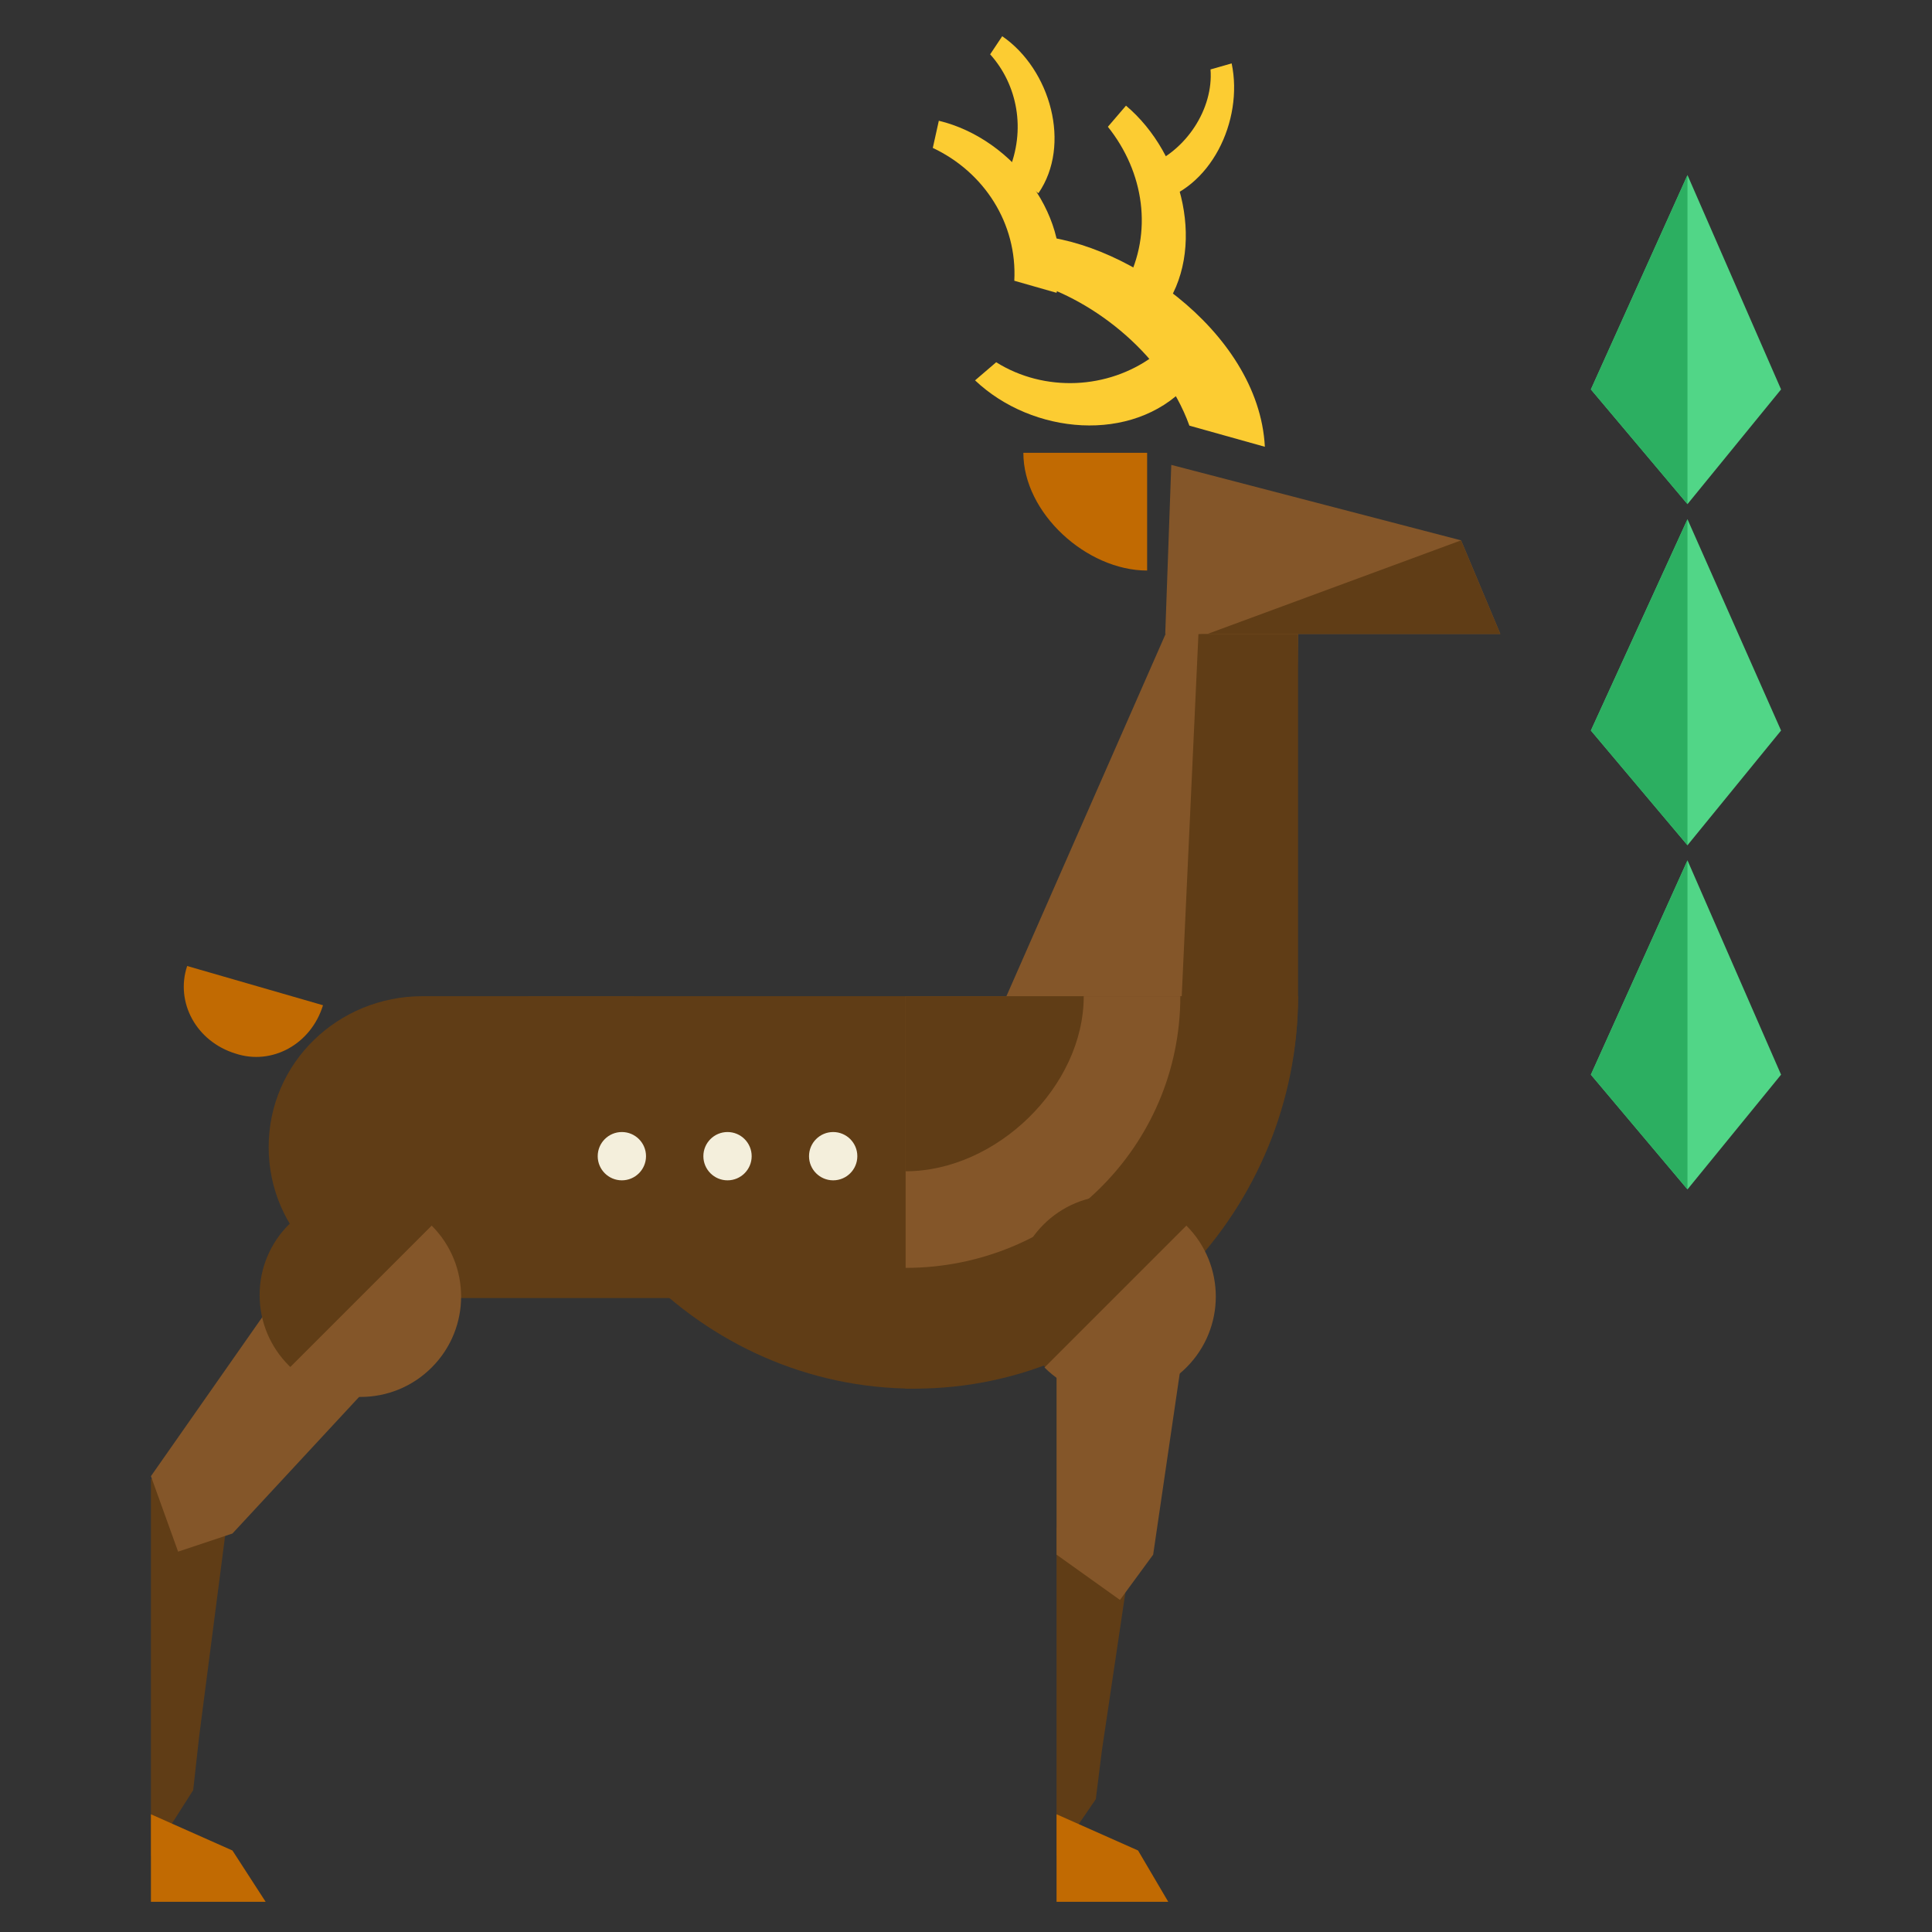 <?xml version="1.0" encoding="utf-8"?>
<!-- Generator: Adobe Illustrator 16.0.0, SVG Export Plug-In . SVG Version: 6.00 Build 0)  -->
<!DOCTYPE svg PUBLIC "-//W3C//DTD SVG 1.1//EN" "http://www.w3.org/Graphics/SVG/1.1/DTD/svg11.dtd">
<svg version="1.1" id="Layer_1" xmlns="http://www.w3.org/2000/svg" xmlns:xlink="http://www.w3.org/1999/xlink" x="0px" y="0px"
	 width="64px" height="64px" viewBox="0 0 64 64" enable-background="new 0 0 64 64" xml:space="preserve">
<rect x="0" y="0" width="64" height="64" fill="#333333" stroke="none"/>
<g>
	<g>
		<g>
			<path fill="#C16A02" d="M10.7,33.3c-0.4,1.3-1.7,2-2.9,1.6c-1.3-0.4-2-1.7-1.6-2.9"/>
			<g>
				<polygon fill="#603D16" points="35,50.6 36.3,50.1 37.6,50.6 36.5,58 36.3,59.6 35,61.5 				"/>
				<polygon fill="#845629" points="35,44 37.1,43.5 39.3,44 38.2,51.5 37.1,53 35,51.5 				"/>
				<polygon fill="#C16A02" points="38.7,63 35,63 35,60.1 37.7,61.3 				"/>
			</g>
			<g>
				<polygon fill="#603D16" points="5,49 6.4,48.4 7.7,49 6.6,57.5 6.4,59.3 5,61.5 				"/>
				<polygon fill="#845629" points="9.9,41.9 11.3,43.6 12.8,45.3 7.7,50.8 5.9,51.4 5,48.9 				"/>
				<polygon fill="#C16A02" points="8.8,63 5,63 5,60.1 7.7,61.3 				"/>
			</g>
			<polygon fill="#845629" points="42.8,34 32.9,34 38.7,20.8 43,21 			"/>
			<polygon fill="#603D16" points="43,33.1 39.1,34 39.7,21 43,20.8 			"/>
			<path fill="#603D16" d="M25,43H14c-2.8,0-5.1-2.2-5.1-5l0,0c0-2.8,2.3-5,5.1-5h7"/>
			<path fill="#603D16" d="M43,33c0,7-5.6,13-12.7,13c-7.1,0-12.8-6-12.8-13H43z"/>
			<path fill="#603D16" d="M30,33v13c7-0.1,13-6,13-13H30z"/>
			<path fill="#845629" d="M30,33v9c5,0,9.1-4,9.1-9H30z"/>
			<path fill="#603D16" d="M30,33v5.8c3,0,5.9-2.8,5.9-5.8H30z"/>
			<path fill="#C16A02" d="M38,15h-4.1c0,2,2.1,3.9,4.1,3.9V15z"/>
			<g>
				<path fill="#FCCC32" d="M37.3,9.4l1.2,0.9c1.5-2,0.7-5.2-1.2-6.8l-0.6,0.7C37.9,5.7,38.2,7.7,37.3,9.4z"/>
				<path fill="#FCCC32" d="M41.9,14.8C41.7,10.9,37,7.8,34,7.8v1.5c2,0.5,4.5,2.3,5.4,4.8L41.9,14.8z"/>
				<path fill="#FCCC32" d="M33.6,9.3L35,9.7c0.6-2.4-1.4-5.1-3.9-5.7l-0.2,0.9C32.6,5.7,33.7,7.4,33.6,9.3z"/>
				<path fill="#FCCC32" d="M38,5.5l0.2,1.2c1.9-0.4,3-2.7,2.6-4.6l-0.7,0.2C40.2,3.6,39.3,5,38,5.5z"/>
				<path fill="#FCCC32" d="M33.4,5.7l1,0.7c1.1-1.6,0.4-4.1-1.2-5.2l-0.4,0.6C33.7,2.8,34,4.3,33.4,5.7z"/>
				<path fill="#FCCC32" d="M38.2,11.8l1.1,1c-1.8,1.9-5.1,1.6-7-0.2L33,12C34.6,13,36.7,12.9,38.2,11.8z"/>
			</g>
			<circle fill="#603D16" cx="36.9" cy="42.9" r="3.3"/>
			<path fill="#845629" d="M39.3,40.6c1.3,1.3,1.3,3.4,0,4.7c-1.3,1.3-3.4,1.3-4.7,0"/>
			<circle fill="#603D16" cx="11.9" cy="42.9" r="3.3"/>
			<path fill="#845629" d="M14.3,40.6c1.3,1.3,1.3,3.4,0,4.7c-1.3,1.3-3.4,1.3-4.7,0"/>
			<g>
				<circle fill="#F4EFDC" cx="20.6" cy="38.3" r="0.8"/>
				<circle fill="#F4EFDC" cx="24.1" cy="38.3" r="0.8"/>
				<circle fill="#F4EFDC" cx="27.6" cy="38.3" r="0.8"/>
			</g>
			<polygon fill="#845629" points="49.7,21 38.6,21 38.8,15.4 48.4,17.9 			"/>
			<polyline fill="#603D16" points="48.4,17.9 49.7,21 40,21 			"/>
		</g>
	</g>
	<g>
		<g>
			<polygon fill="#51D687" points="55.9,5.8 59,12.9 55.9,16.7 52.7,12.9 			"/>
			<polyline fill="#2CAF61" points="55.9,16.7 52.7,12.9 55.9,5.8 			"/>
		</g>
		<g>
			<polygon fill="#51D687" points="55.9,17.2 59,24.2 55.9,28 52.7,24.2 			"/>
			<polyline fill="#2CAF61" points="55.9,28 52.7,24.2 55.9,17.2 			"/>
		</g>
		<g>
			<polygon fill="#51D687" points="55.9,28.5 59,35.6 55.9,39.4 52.7,35.6 			"/>
			<polyline fill="#2CAF61" points="55.9,39.4 52.7,35.6 55.9,28.5 			"/>
		</g>
	</g>
</g>
</svg>
